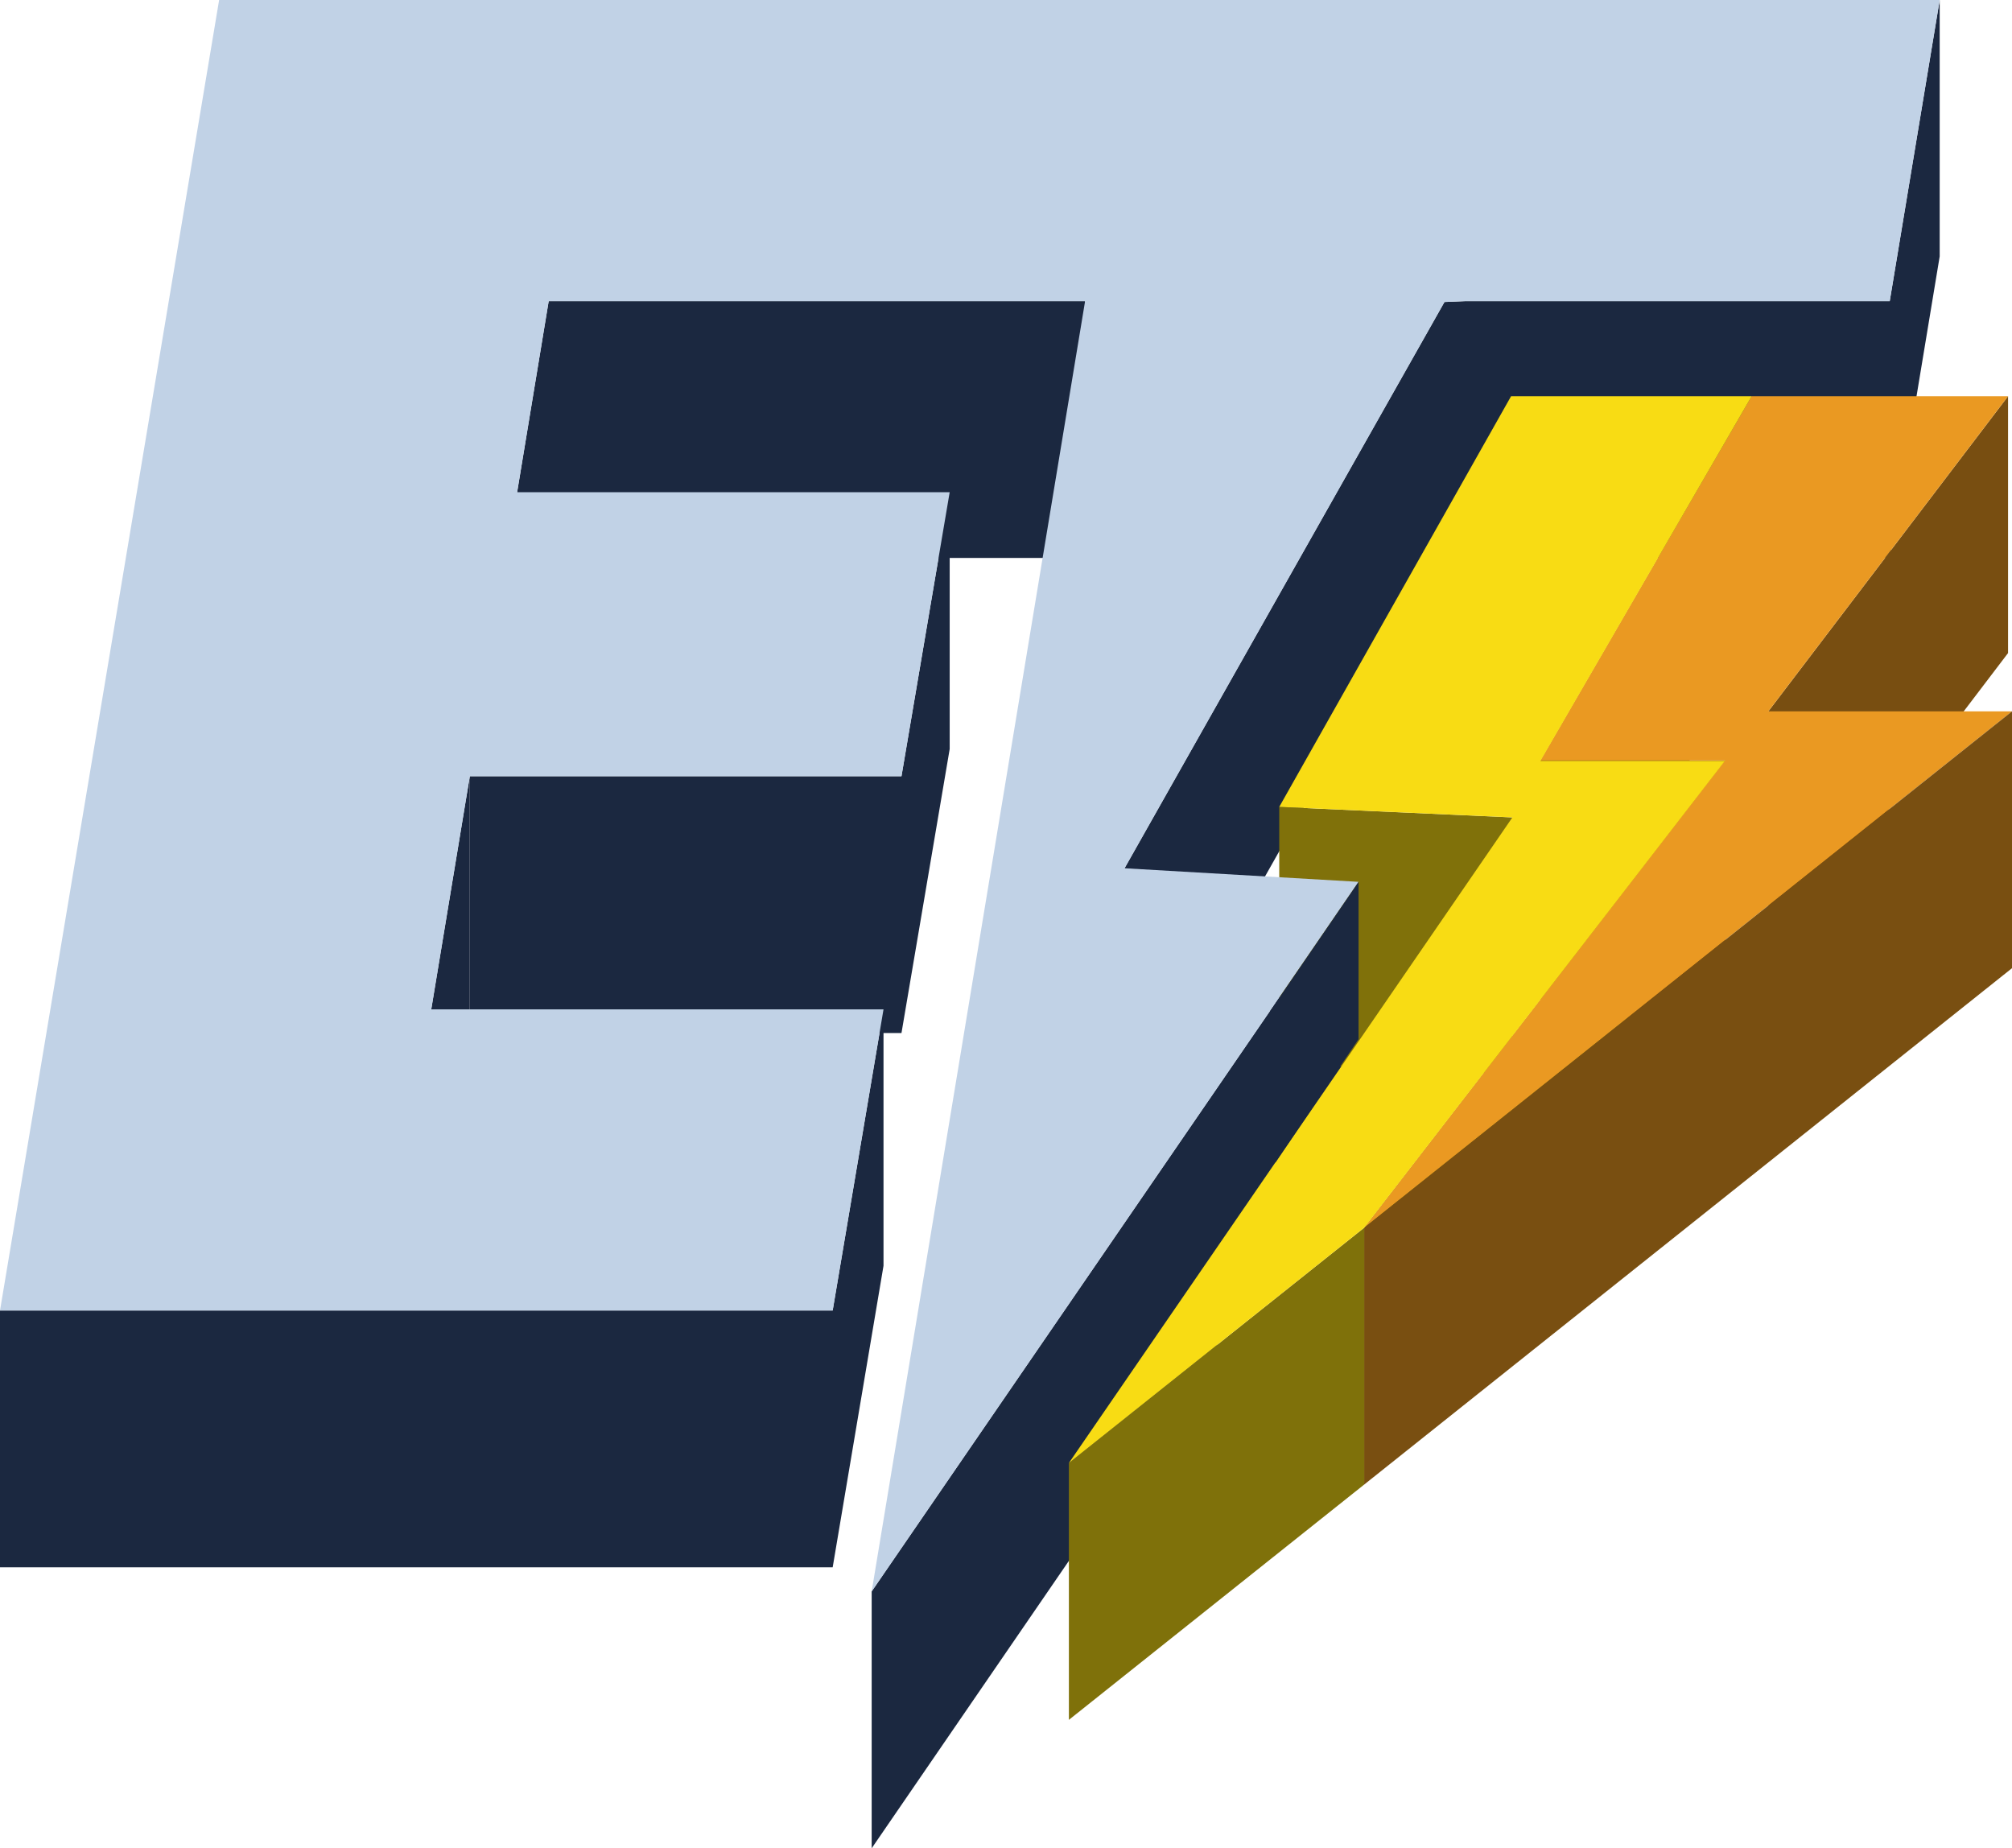 <?xml version="1.0" encoding="utf-8"?>
<!-- Generator: Adobe Illustrator 26.0.2, SVG Export Plug-In . SVG Version: 6.00 Build 0)  -->
<svg version="1.1" id="Layer_1" xmlns="http://www.w3.org/2000/svg" xmlns:xlink="http://www.w3.org/1999/xlink" x="0px" y="0px"
	 viewBox="0 0 459.1 421.7" style="enable-background:new 0 0 459.1 421.7;" xml:space="preserve">
<style type="text/css">
	.st0{enable-background:new    ;}
	.st1{fill:#1B2840;}
	.st2{fill:#7E700A;}
	.st3{fill:#80710A;}
	.st4{fill:#7F710A;}
	.st5{fill:#784E11;}
	.st6{fill:#7A4F12;}
	.st7{fill:#EA9922;}
	.st8{fill:#794F11;}
	.st9{fill:#F8DC14;}
	.st10{fill:#C1D2E6;}
</style>
<g>
	<g>
		<g class="st0">
			<polygon class="st1" points="125.2,68.7 118,112.3 118,170.9 125.2,127.3 247.6,127.3 247.6,68.7 			"/>
			<polygon class="st1" points="205.7,177.1 107.2,177.1 107.2,235.7 205.7,235.7 216.7,170.9 216.7,112.3 			"/>
			<polygon class="st1" points="431.2,68.7 334.5,68.7 329.6,68.9 256.6,198.1 256.6,256.7 329.6,127.5 334.5,127.3 431.2,127.3 
				442.6,58.5 442.6,0 			"/>
			<g>
				<polygon class="st1" points="107.2,177.1 107.2,235.7 98.4,288.8 98.4,230.3 				"/>
			</g>
			<polygon class="st1" points="190,299 0,299 0,357.6 190,357.6 190,357.6 201.6,288.8 201.6,230.3 			"/>
			<g>
				<polygon class="st1" points="310,201.2 310,259.8 198.9,421.7 198.9,363.1 				"/>
			</g>
		</g>
	</g>
	<g>
		<g class="st0">
			<g>
				<polygon class="st2" points="399.7,90.4 399.7,149 351.5,232.2 351.5,173.6 				"/>
			</g>
			<g>
				<polygon class="st3" points="345.1,186.5 345.1,245.1 291.9,242.7 291.9,184.1 				"/>
			</g>
			<g>
				<polygon class="st2" points="393.6,173.6 393.6,232.2 311.3,338.7 311.3,280.1 				"/>
			</g>
			<g>
				<polygon class="st4" points="311.3,280.1 311.3,338.7 243.9,392.4 243.9,333.8 				"/>
			</g>
		</g>
	</g>
	<g>
		<g class="st0">
			<g>
				<polygon class="st5" points="458.2,90.4 458.2,149 403.5,220.9 403.5,162.3 				"/>
			</g>
			<g>
				<rect x="351.5" y="173.5" class="st6" width="42.1" height="58.6"/>
			</g>
			<g>
				<polygon class="st7" points="459.1,162.3 311.3,280.1 393.6,173.5 351.5,173.5 399.7,90.4 458.2,90.4 403.5,162.3 				"/>
			</g>
			<g>
				<polygon class="st8" points="459.1,162.3 459.1,220.9 311.3,338.7 311.3,280.1 				"/>
			</g>
		</g>
	</g>
	<g>
		<polygon class="st9" points="399.7,90.4 351.5,173.6 393.6,173.6 311.3,280.1 243.9,333.8 345.1,186.5 291.9,184.1 344.8,90.4 		
			"/>
	</g>
	<g>
		<polygon class="st10" points="265.2,0 442.6,0 431.2,68.7 334.5,68.7 329.6,68.9 256.6,198.1 310,201.2 198.9,363.1 247.6,68.7 
			125.2,68.7 118,112.3 216.7,112.3 205.7,177.1 107.2,177.1 98.4,230.3 201.6,230.3 190,299 0,299 50,0 103.2,0 		"/>
	</g>
	<g>
		<polygon class="st1" points="310,201.2 310,237.1 291,265.3 289.8,230.7 		"/>
	</g>
</g>
</svg>
